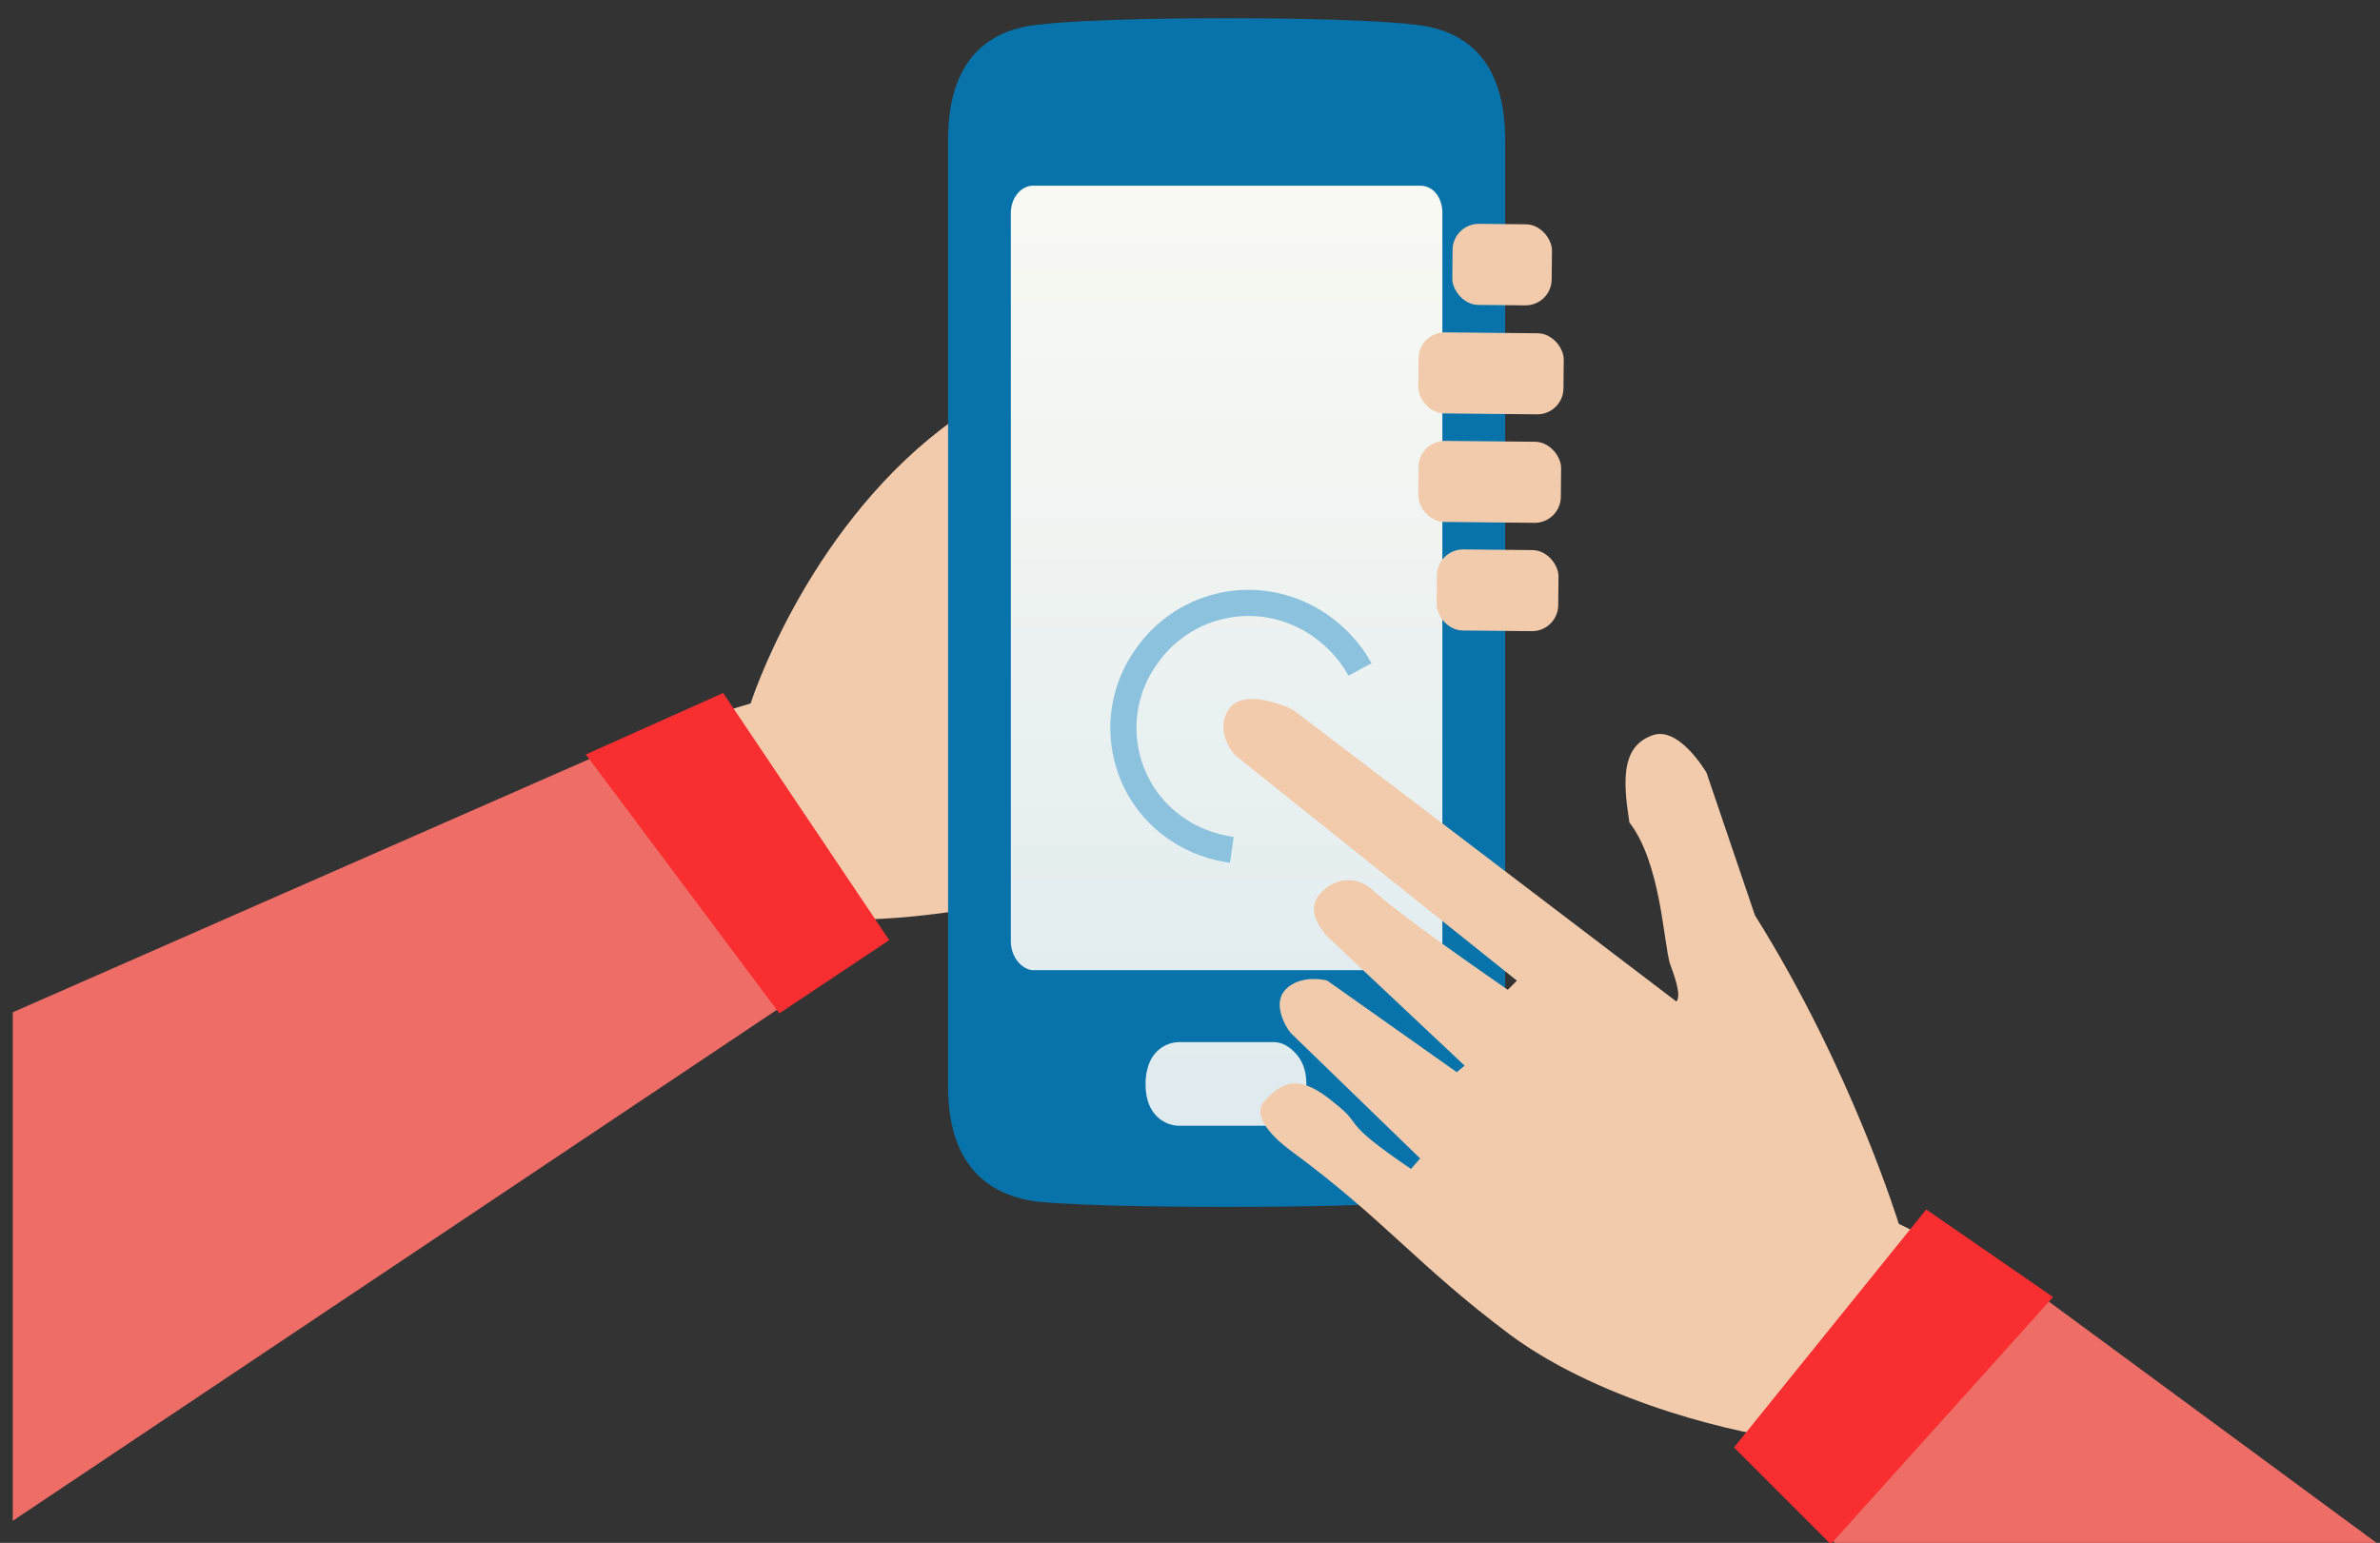 <svg xmlns="http://www.w3.org/2000/svg" width="182" height="118" viewBox="0 0 182 118" fill="none">
    <rect x="0" y="0" width="182" height="118" fill="#333333" stroke="none"/>
    <g clip-path="url(#clip0)">
        <path
            d="M87.6 65.3C79.7 69.5 68.3 70.5 64.5 70.3L53.4 55 57.4 53.8C57.4 53.8 61.5 40.9 72 32.8L83.7 24C83.7 24 87.4 20.9 88.6 22.1 90.2 23.9 88.2 26.7 87 27.9 84.2 30.5 78.3 35.9 77.2 37 76 38.2 76.2 39.3 76.4 39.7L87.6 49.8 87.6 65.3Z"
            fill="#F2CBAC" />
        <path d="M46.1 57.6L59.9 76.9 -1.4 117.9 -0.8 78.2 46.1 57.6Z" fill="#EE6D67" />
        <path d="M55.3 53L68 71.9 59.6 77.5 44.8 57.7 55.3 53Z" fill="#F92E30" />
        <rect x="75.8" y="11.3" width="36.7" height="77.1" fill="url(#paint0_linear)" />
        <path
            d="M108.3 1.9C104.2 1.4 95.7 1.4 94.1 1.4H93.5C91.9 1.4 83.4 1.4 79.3 1.9 74.8 2.4 72.5 5.4 72.5 10.7V83.1C72.5 88.3 74.8 91.3 79.3 91.9 83.4 92.3 91.9 92.3 93.6 92.3H94.1C95.8 92.3 104.2 92.3 108.3 91.9 112.8 91.3 115.1 88.3 115.1 83.1V10.7C115.1 5.4 112.8 2.4 108.3 1.9H108.3ZM97.4 86.1H90.2C89.5 86.1 88.8 85.8 88.3 85.2 87.8 84.6 87.6 83.8 87.6 82.9 87.6 82.1 87.8 81.2 88.3 80.6 88.8 80 89.5 79.7 90.2 79.7H97.4C98.1 79.7 98.7 80.1 99.2 80.7 99.7 81.3 99.9 82.1 99.9 82.9 99.9 83.8 99.7 84.5 99.2 85.1 98.7 85.7 98.1 86.1 97.4 86.1V86.1ZM110.3 72C110.3 73.2 109.5 74.2 108.6 74.2H79C78.6 74.2 78.1 73.9 77.8 73.5 77.5 73.1 77.3 72.6 77.3 72V16.3C77.3 15.1 78.1 14.2 79 14.2H108.6C109.6 14.2 110.3 15.1 110.3 16.3V72H110.3Z"
            fill="#0773AA" />
        <rect x="109.9" y="42" width="9.3" height="6.2" rx="2" transform="rotate(0.556 109.867 41.979)"
            fill="#F2CBAC" />
        <rect x="108.5" y="33.7" width="10.9" height="6.2" rx="2" transform="rotate(0.556 108.523 33.672)"
            fill="#F2CBAC" />
        <rect x="108.5" y="25.4" width="11.1" height="6.2" rx="2" transform="rotate(0.556 108.457 25.361)"
            fill="#F2CBAC" />
        <rect x="111.1" y="17.1" width="7.6" height="6.2" rx="2" transform="rotate(0.556 111.086 17.086)"
            fill="#F2CBAC" />
        <path
            d="M115.5 102.1C122.7 107.4 133.5 109.8 137.1 110.1L148.9 95.4 145.2 93.6C145.2 93.6 141.6 81.8 134.2 70L130.5 59.1C130.5 59.1 128.3 55.3 126.2 56.3 124 57.2 124.1 59.7 124.6 62.9 127 66 127.2 72 127.7 73.7 128.3 75.3 128.5 76.2 128.2 76.6L98.9 54.3C97.7 53.7 95 52.8 94 54.2 93 55.6 93.9 57.2 94.5 57.8L116 75 115.3 75.7C107.5 70.3 105.8 68.8 105 68.1 104.1 67.2 102.3 66.8 100.9 68.4 99.8 69.7 101.1 71.3 101.9 72L112 81.5 111.4 82 101.5 75C100.8 74.8 99.1 74.7 98.2 75.8 97.4 76.8 98.2 78.4 98.7 79L108.6 88.6 107.9 89.4C102.3 85.6 104.4 86.2 102.1 84.4 99.3 82 98 82.8 96.7 84.2 95.6 85.4 97.6 87.2 98.7 88 105.9 93.3 108.3 96.7 115.5 102.1Z"
            fill="#F2CBAC" />
        <path d="M155.8 98.9L139.8 117.5 180.9 156.8 227.1 151.4 155.8 98.9Z" fill="#EE6D67" />
        <path d="M147.3 92.5L132.6 110.7 140 118.1 157 99.2 147.3 92.5Z" fill="#F92E30" />
        <path
            d="M94.2 65C92.8 64.8 91.3 64.3 90 63.4 85.7 60.5 84.6 54.6 87.6 50.3 90.6 45.9 96.5 44.8 100.9 47.8 102.2 48.7 103.3 49.9 104 51.2"
            style="stroke-linejoin:round;stroke-width:2;stroke:#8CC2DD" />
    </g>
    <defs>
        <linearGradient id="paint0_linear" x1="94" y1="11" x2="94" y2="88" gradientUnits="userSpaceOnUse">
            <stop stop-color="#FAFAF3" />
            <stop offset="1" stop-color="#DEEAEF" />
        </linearGradient>
        <clipPath id="clip0">
            <rect width="181" height="118" fill="white" transform="translate(0.977)" />
        </clipPath>
    </defs>
</svg>